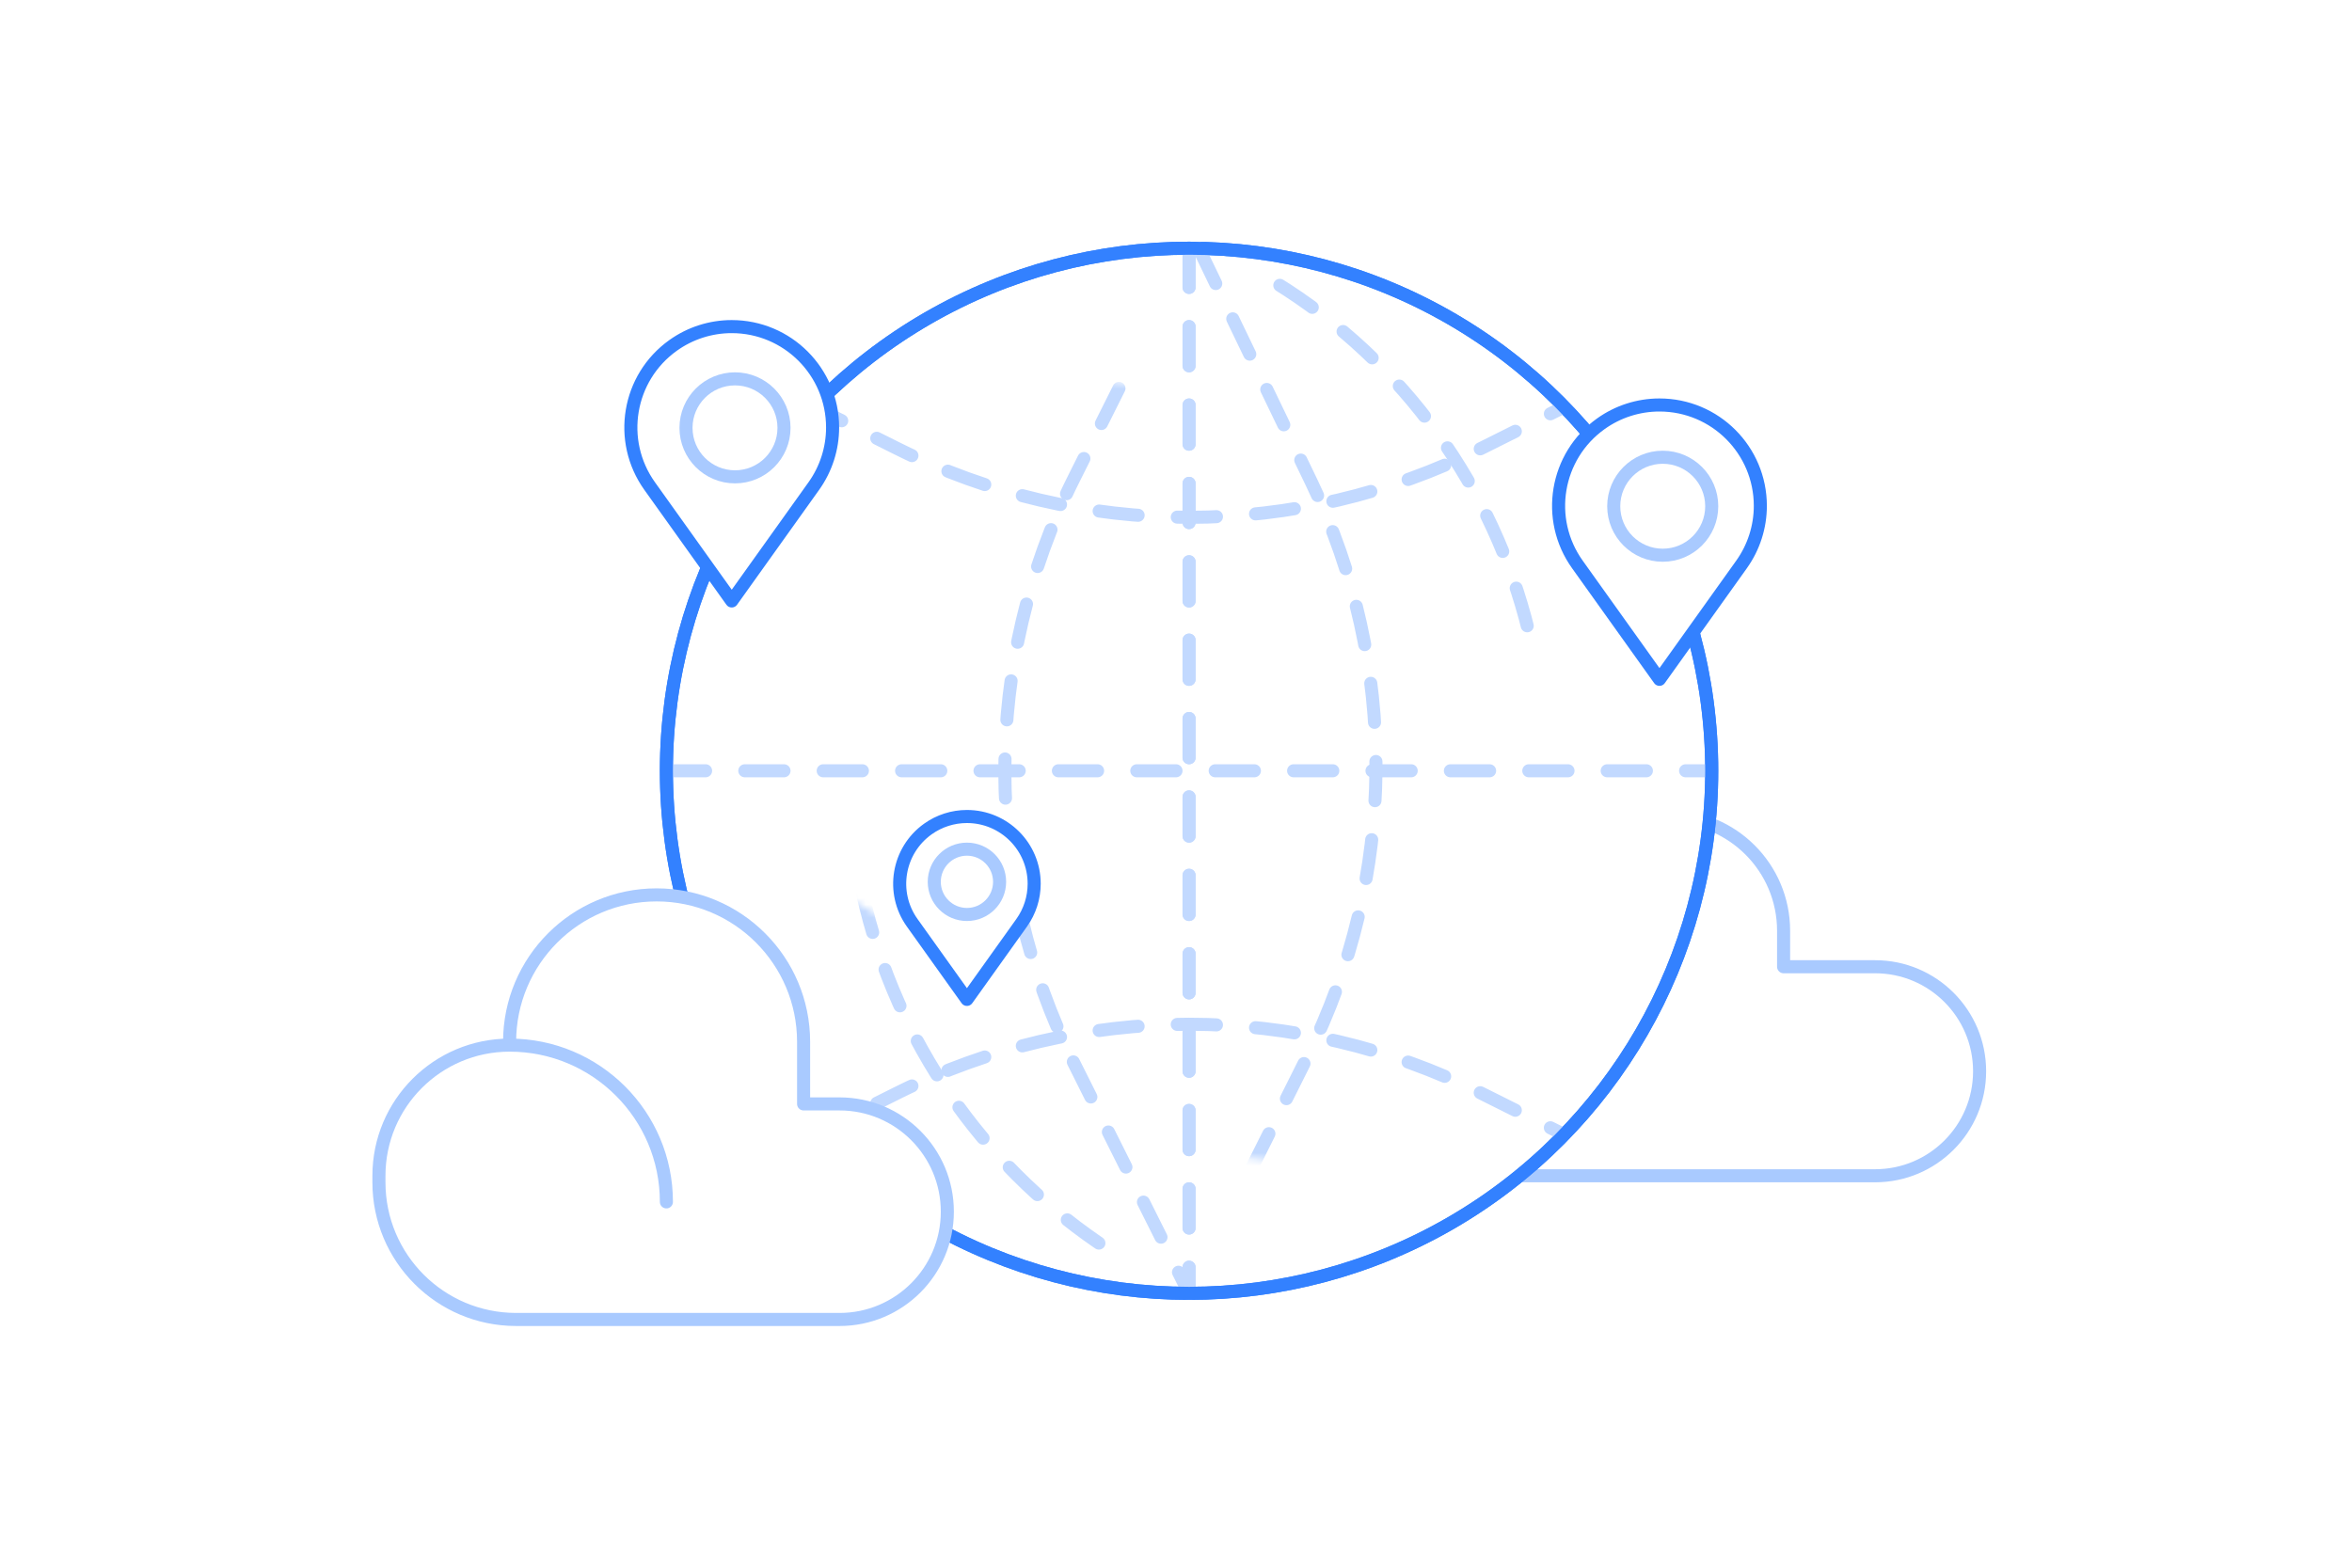 <?xml version="1.0" encoding="UTF-8"?>
<svg width="360px" height="240px" viewBox="0 0 360 240" version="1.1" xmlns="http://www.w3.org/2000/svg" xmlns:xlink="http://www.w3.org/1999/xlink">
    <title>编组 10</title>
    <defs>
        <circle id="path-1" cx="80" cy="80" r="80"></circle>
        <circle id="path-3" cx="80" cy="80" r="80"></circle>
    </defs>
    <g id="页面-1" stroke="none" stroke-width="1" fill="none" fill-rule="evenodd">
        <g id="首页" transform="translate(-900, -2973)">
            <rect fill="#FFFFFF" x="0" y="0" width="1440" height="4813"></rect>
            <rect id="矩形" fill="#FFFFFF" x="0" y="2307" width="1440" height="1270"></rect>
            <rect id="矩形备份-19" fill="#FFFFFF" x="900" y="2973" width="360" height="240"></rect>
            <g id="编组-10" transform="translate(900, 2973)">
                <rect id="矩形备份-3" fill="#FFFFFF" x="0" y="0" width="360" height="240"></rect>
                <g id="编组-14" transform="translate(58, 38)">
                    <path d="M188,110 L188,104.5 C188,94.835 195.835,87 205.5,87 C215.165,87 223,94.835 223,104.5 L223,119 L223,119 L233.5,119 C239.851,119 245,124.149 245,130.5 C245,136.851 239.851,142 233.5,142 L174,142 C165.163,142 158,134.837 158,126 C158,117.163 165.163,110 174,110 L188,110 L188,110 Z" id="路径-41备份" stroke="#A9CAFF" stroke-width="2" fill="#FFFFFF" stroke-linecap="round" stroke-linejoin="round" transform="translate(201.5, 114.5) scale(-1, 1) translate(-201.5, -114.5) "></path>
                    <g id="编组-16" transform="translate(44, 0)">
                        <mask id="mask-2" fill="white">
                            <use xlink:href="#path-1"></use>
                        </mask>
                        <use id="椭圆形" stroke="#3381FF" stroke-width="2" fill="#FFFFFF" stroke-linecap="round" stroke-linejoin="round" xlink:href="#path-1"></use>
                        <line x1="80" y1="6.75043355e-13" x2="80" y2="160" id="路径-38" stroke="#C2D9FF" stroke-width="2" stroke-linecap="round" stroke-linejoin="round" stroke-dasharray="6" mask="url(#mask-2)"></line>
                        <path d="M0,80 L80,80 L160,80" id="路径-39" stroke="#C2D9FF" stroke-width="2" stroke-linecap="round" stroke-linejoin="round" stroke-dasharray="6" mask="url(#mask-2)"></path>
                        <path d="M0,13 L35.279,30.639 C63.431,44.716 96.569,44.716 124.721,30.639 L160,13 L160,13" id="路径-40" stroke="#C2D9FF" stroke-width="2" stroke-linecap="round" stroke-linejoin="round" stroke-dasharray="6" mask="url(#mask-2)"></path>
                        <path d="M0,147 L35.279,129.361 C63.431,115.284 96.569,115.284 124.721,129.361 L160,147 L160,147" id="路径-40" stroke="#C2D9FF" stroke-width="2" stroke-linecap="round" stroke-linejoin="round" stroke-dasharray="6" mask="url(#mask-2)"></path>
                        <path d="M0,80 L80,80 L160,80" id="路径-39" stroke="#C2D9FF" stroke-width="2" stroke-linecap="round" stroke-linejoin="round" stroke-dasharray="6" mask="url(#mask-2)" transform="translate(80, 80) rotate(-270) translate(-80, -80) "></path>
                        <path d="M20,98.519 L55.787,81.288 C83.674,67.861 116.207,68.103 143.89,81.945 L180,100 L180,100" id="路径-40" stroke="#C2D9FF" stroke-width="2" stroke-linecap="round" stroke-linejoin="round" stroke-dasharray="6" mask="url(#mask-2)" transform="translate(100, 80) rotate(-270) translate(-100, -80) "></path>
                        <path d="M-20,60 L15.279,77.639 C43.431,91.716 76.569,91.716 104.721,77.639 L140,60 L140,60" id="路径-40" stroke="#C2D9FF" stroke-width="2" stroke-linecap="round" stroke-linejoin="round" stroke-dasharray="6" mask="url(#mask-2)" transform="translate(60, 80) rotate(-270) translate(-60, -80) "></path>
                        <path d="M-90,-10 C-70.363,34.183 -18.627,54.081 25.556,34.444 C45.361,25.642 61.198,9.806 70,-10 L70,-10 L70,-10" id="路径-40" stroke="#C2D9FF" stroke-width="2" stroke-linecap="round" stroke-linejoin="round" stroke-dasharray="6" mask="url(#mask-2)" transform="translate(-10, 80) rotate(-270) translate(10, -80) "></path>
                        <path d="M90,166.667 C109.822,122.894 161.376,103.477 205.149,123.299 C224.58,132.098 240.102,147.729 248.765,167.221 L250,170 L250,170" id="路径-40备份" stroke="#C2D9FF" stroke-width="2" stroke-linecap="round" stroke-linejoin="round" stroke-dasharray="6" mask="url(#mask-2)" transform="translate(170, 80) rotate(-270) translate(-170, -80) "></path>
                        <mask id="mask-4" fill="white">
                            <use xlink:href="#path-3"></use>
                        </mask>
                        <use id="椭圆形" stroke="#3381FF" stroke-width="2" stroke-linecap="round" stroke-linejoin="round" xlink:href="#path-3"></use>
                    </g>
                    <path d="M196,24 C204.526,24 211.439,30.912 211.439,39.439 C211.439,42.656 210.433,45.794 208.563,48.412 L196,66 L196,66 L183.437,48.412 C178.481,41.474 180.088,31.832 187.027,26.876 C189.645,25.005 192.782,24 196,24 Z" id="矩形" stroke="#3381FF" stroke-width="2" fill="#FFFFFF" stroke-linecap="round" stroke-linejoin="round"></path>
                    <circle id="椭圆形" stroke="#A9CAFF" stroke-width="2" fill="#FFFFFF" stroke-linecap="round" stroke-linejoin="round" cx="196.5" cy="39.5" r="7.5"></circle>
                    <path d="M90,87 C95.684,87 100.292,91.608 100.292,97.292 C100.292,99.438 99.622,101.529 98.375,103.275 L90,115 L90,115 L81.625,103.275 C78.321,98.649 79.392,92.221 84.018,88.917 C85.763,87.67 87.855,87 90,87 Z" id="矩形备份-29" stroke="#3381FF" stroke-width="2" fill="#FFFFFF" stroke-linecap="round" stroke-linejoin="round"></path>
                    <path d="M54,12 C62.526,12 69.439,18.912 69.439,27.439 C69.439,30.656 68.433,33.794 66.563,36.412 L54,54 L54,54 L41.437,36.412 C36.481,29.474 38.088,19.832 45.027,14.876 C47.645,13.005 50.782,12 54,12 Z" id="矩形备份-28" stroke="#3381FF" stroke-width="2" fill="#FFFFFF" stroke-linecap="round" stroke-linejoin="round"></path>
                    <circle id="椭圆形" stroke="#A9CAFF" stroke-width="2" fill="#FFFFFF" stroke-linecap="round" stroke-linejoin="round" cx="90" cy="97" r="5"></circle>
                    <circle id="椭圆形" stroke="#A9CAFF" stroke-width="2" fill="#FFFFFF" stroke-linecap="round" stroke-linejoin="round" cx="54.5" cy="27.5" r="7.5"></circle>
                    <path d="M20,122 L20,121.5 C20,109.074 30.074,99 42.5,99 C54.926,99 65,109.074 65,121.5 L65,131 L65,131 L70.5,131 C79.613,131 87,138.387 87,147.5 C87,156.613 79.613,164 70.5,164 L21,164 C9.402,164 1.42034288e-15,154.598 0,143 L0,142 C-1.47217705e-19,130.954 8.954,122 20,122 L20,122 L20,122 Z" id="路径-41" stroke="#A9CAFF" stroke-width="2" fill="#FFFFFF" stroke-linecap="round" stroke-linejoin="round"></path>
                    <path d="M20,122 C33.255,122 44,132.745 44,146 L44,146 L44,146" id="路径-42" stroke="#A9CAFF" stroke-width="2" fill="#FFFFFF" stroke-linecap="round" stroke-linejoin="round"></path>
                </g>
            </g>
        </g>
    </g>
</svg>